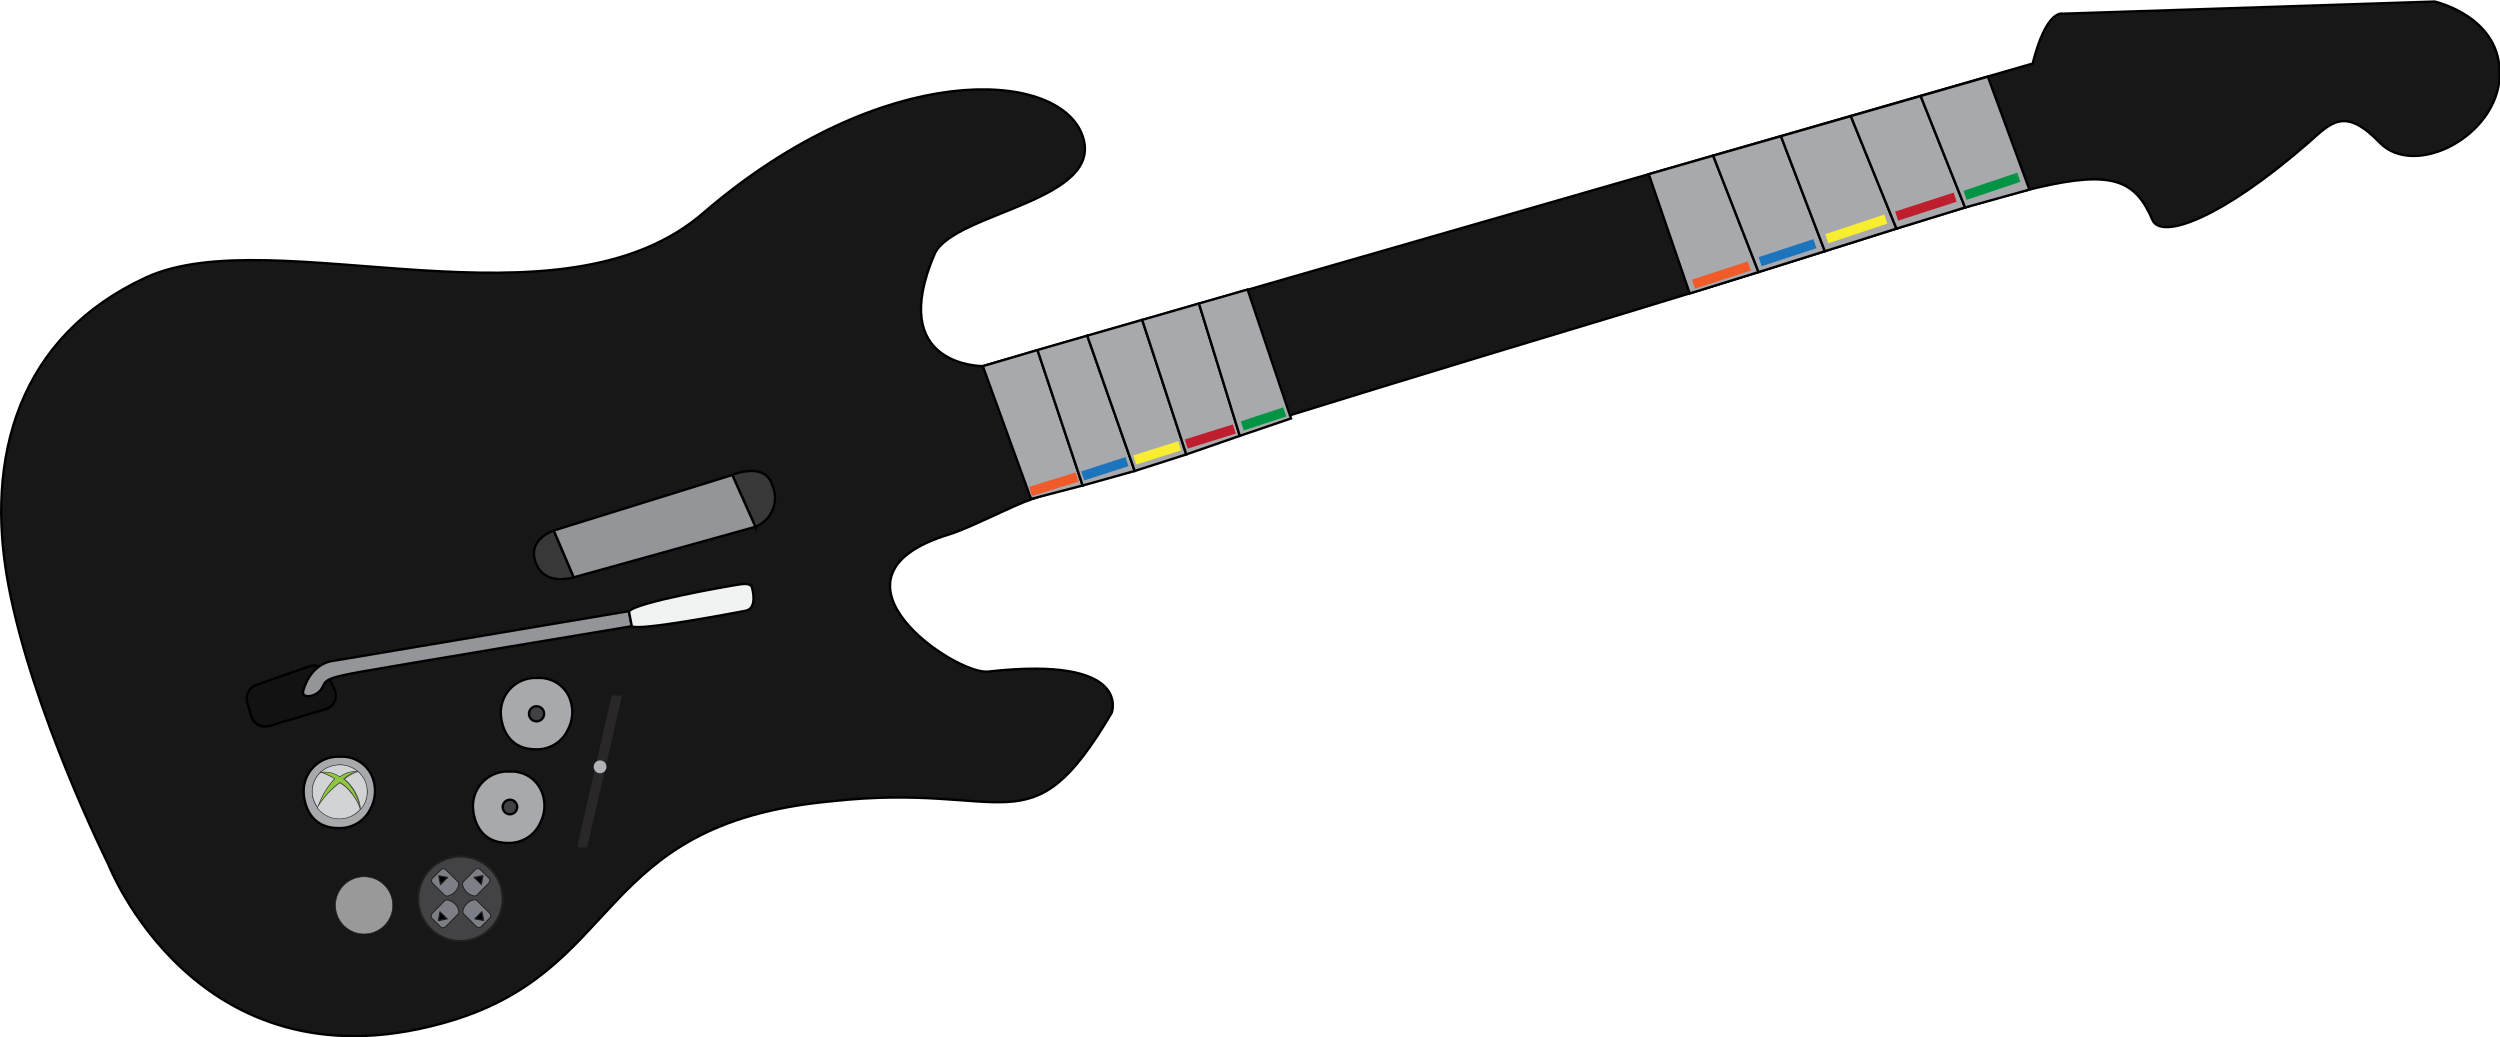 <?xml version="1.0" encoding="UTF-8" standalone="no"?>
<svg
   xmlns:dc="http://purl.org/dc/elements/1.1/"
   xmlns:cc="http://creativecommons.org/ns#"
   xmlns:rdf="http://www.w3.org/1999/02/22-rdf-syntax-ns#"
   xmlns:svg="http://www.w3.org/2000/svg"
   xmlns="http://www.w3.org/2000/svg"
   xmlns:sodipodi="http://sodipodi.sourceforge.net/DTD/sodipodi-0.dtd"
   xmlns:inkscape="http://www.inkscape.org/namespaces/inkscape"
   id="_360RBGuitar"
   data-name="360RBGuitar"
   viewBox="0 0 261.21 108.38"
   version="1.1"
   sodipodi:docname="Base.svg"
   inkscape:version="0.92.5 (2060ec1f9f, 2020-04-08)">
  <sodipodi:namedview
     pagecolor="#ffffff"
     bordercolor="#666666"
     borderopacity="1"
     objecttolerance="10"
     gridtolerance="10"
     guidetolerance="10"
     inkscape:pageopacity="0"
     inkscape:pageshadow="2"
     inkscape:window-width="2560"
     inkscape:window-height="1555"
     id="namedview93"
     showgrid="false"
     inkscape:zoom="7.2548763"
     inkscape:cx="81.214867"
     inkscape:cy="71.926727"
     inkscape:window-x="1080"
     inkscape:window-y="182"
     inkscape:window-maximized="0"
     inkscape:current-layer="_360RBGuitar" />
  <defs
     id="defs4">
    <style
       id="style2">.cls-1{fill:#171717;}.cls-1,.cls-13,.cls-2,.cls-3,.cls-4,.cls-5,.cls-6,.cls-7{stroke:#000;stroke-width:0.25px;}.cls-1,.cls-10,.cls-11,.cls-12,.cls-13,.cls-16,.cls-17,.cls-18,.cls-19,.cls-2,.cls-3,.cls-4,.cls-5,.cls-6,.cls-7,.cls-8,.cls-9{stroke-miterlimit:10;}.cls-2{fill:#393839;}.cls-3{fill:#939598;}.cls-4{fill:#a7a9ac;}.cls-5{fill:#414042;}.cls-6{fill:#121212;}.cls-7{fill:#f1f2f2;}.cls-10,.cls-11,.cls-12,.cls-17,.cls-8,.cls-9{fill:none;}.cls-8{stroke:#f15a29;}.cls-9{stroke:#1c75bc;}.cls-10{stroke:#f9ed32;}.cls-11{stroke:#be1e2d;}.cls-12{stroke:#009444;}.cls-13{fill:#8c8c8c;}.cls-14{fill:#292728;}.cls-15,.cls-16{fill:#b1b3b6;}.cls-16,.cls-17,.cls-18,.cls-19{stroke:#231f20;}.cls-16{stroke-width:0.1px;}.cls-17,.cls-18,.cls-19{stroke-width:0.05px;}.cls-18{fill:#8dc63f;}.cls-19{fill:#d1d3d4;}</style>
  </defs>
  <path
     class="cls-1"
     d="M12.78,124.69s9.13,23.74,34.83,16.7c19.3-5.22,15.52-20.87,40.69-23.22,18.66-2.09,20.74,5.35,29.35-9.26,0,0,2.22-6-12.91-4.3-3.39.39-18.59-9.88-4.11-14.32,2.28-.7,6.59-3,8.76-3.73,11.63-3.94,21.93-7.37,61-19.13,46.3-14,52.43-18.39,56-10,.92,2.09,7.18-.13,16.31-8.09,2.35-2.09,3.78-3.78,7.43,0s12.26-.65,12.53-6.91-6.79-7.83-6.79-7.83L217,35.87s-1.69-.52-3.13,5.21L104.17,72.69s-10.13.09-5-11.78c2.09-4.3,18-5.48,15.39-12.39s-20.87-7.83-39.39,8c-15,13.3-45.13.78-58.43,6.91S-.13,82.17,2.35,95.48,12.78,124.69,12.78,124.69Z"
     id="path6"
     transform="translate(-1.49 -34.44)" />
  <g
     id="gstrum"
     inkscape:label="#g935">
    <path
       id="path8"
       transform="translate(-1.49 -34.44)"
       d="M59.35,89.87s-3.13,1-1.7,3.78c1.11,2,3.78,1.11,3.78,1.11Z"
       class="cls-2" />
    <path
       id="path10"
       transform="translate(-1.49 -34.44)"
       d="M78,84.06l2.41,5.42a3.24,3.24,0,0,0,1.76-4.37C81.39,82.63,78,84.06,78,84.06Z"
       class="cls-2" />
    <polygon
       id="polygon12"
       points="57.86 55.43 76.51 49.63 78.93 55.04 59.95 60.32 57.86 55.43"
       class="cls-3" />
  </g>
  <g
     id="gstart"
     inkscape:label="#g952">
    <path
       id="path34"
       transform="translate(-1.49 -34.44)"
       d="M50.91,118.79s0,3.72,3.64,3.72a3.55,3.55,0,0,0,3.39-2.1,3.88,3.88,0,0,0,0-3.57,3.38,3.38,0,0,0-3.19-1.78A3.61,3.61,0,0,0,50.91,118.79Z"
       class="cls-4" />
    <circle
       id="circle38"
       r="0.76"
       cy="84.32"
       cx="53.28"
       class="cls-5" />
  </g>
  <g
     id="gback"
     inkscape:label="#g948">
    <path
       id="path36"
       transform="translate(-1.49 -34.44)"
       d="M53.82,109s0,3.73,3.65,3.73a3.55,3.55,0,0,0,3.38-2.1,3.9,3.9,0,0,0,0-3.58,3.4,3.4,0,0,0-3.19-1.77A3.61,3.61,0,0,0,53.82,109Z"
       class="cls-4" />
    <circle
       id="circle40"
       r="0.79"
       cy="74.58"
       cx="56.06"
       class="cls-5" />
  </g>
  <g
     id="gr_x"
     inkscape:label="#g940">
    <path
       id="path42"
       transform="translate(-1.49 -34.44)"
       d="M27.33,107.87l.42,1.42a1.51,1.51,0,0,0,1.87,1l5.87-1.75a1.5,1.5,0,0,0,.94-2.08l-.76-1.62a1.51,1.51,0,0,0-1.87-.78L28.28,106A1.53,1.53,0,0,0,27.33,107.87Z"
       class="cls-6" />
    <path
       id="path44"
       transform="translate(-1.49 -34.44)"
       d="M66.92,98.34l-30.55,5.14s-2.32.08-3.2,3.13c-.22.9,1.36.66,1.9-.18s0-1.07,4.1-1.8S67.5,99.87,67.5,99.87l-.29-1.54Z"
       class="cls-3" />
    <path
       id="path46"
       transform="translate(-1.49 -34.44)"
       d="M67.21,98.33l.29,1.54c.62.53,10.54-1.36,11.88-1.61s.68-2.42.68-2.42,0-.53-1.22-.35S67.83,97.38,67.21,98.33Z"
       class="cls-7" />
  </g>
  <g
     id="gLB"
     inkscape:label="#g930">
    <polygon
       id="polygon14"
       points="172.27 18.2 176.55 30.66 183.74 28.43 179 16.26 172.27 18.2"
       class="cls-4" />
    <polyline
       id="polyline24"
       points="108.4 36.57 113.12 50.73 107.73 52.13 102.69 38.26 108.4 36.57"
       class="cls-4" />
    <line
       id="line48"
       y2="49.84"
       x2="112.54"
       y1="51.34"
       x1="107.69"
       class="cls-8" />
    <line
       id="line58"
       y2="27.79"
       x2="182.77"
       y1="29.69"
       x1="176.94"
       class="cls-8" />
  </g>
  <g
     id="gx"
     inkscape:label="#g924">
    <polygon
       id="polygon16"
       points="190.67 26.25 186.08 14.23 179 16.26 183.74 28.43 190.67 26.25"
       class="cls-4" />
    <polygon
       id="polygon26"
       points="113.6 35.07 118.56 49.21 113.12 50.73 108.4 36.57 113.6 35.07"
       class="cls-4" />
    <line
       id="line50"
       y2="48.23"
       x2="117.75"
       y1="49.73"
       x1="113.12"
       class="cls-9" />
    <line
       id="line60"
       y2="25.46"
       x2="189.63"
       y1="27.34"
       x1="183.91"
       class="cls-9" />
  </g>
  <g
     id="gy"
     inkscape:label="#g918">
    <polygon
       id="polygon18"
       points="198.15 23.89 193.38 12.13 186.08 14.23 190.67 26.25 198.15 23.89"
       class="cls-4" />
    <polygon
       id="polygon28"
       points="119.34 33.42 123.95 47.48 118.56 49.21 113.6 35.07 119.34 33.42"
       class="cls-4" />
    <line
       id="line52"
       y2="46.58"
       x2="123.25"
       y1="48.06"
       x1="118.56"
       class="cls-10" />
    <line
       id="line62"
       y2="22.89"
       x2="197.04"
       y1="24.94"
       x1="190.87"
       class="cls-10" />
  </g>
  <g
     id="gb"
     inkscape:label="#g912">
    <polygon
       id="polygon20"
       points="205.32 21.68 200.68 10.03 193.38 12.13 198.15 23.89 205.32 21.68"
       class="cls-4" />
    <polygon
       id="polygon30"
       points="125.27 31.71 129.54 45.54 123.95 47.48 119.34 33.42 125.27 31.71"
       class="cls-4" />
    <line
       id="line54"
       y2="44.82"
       x2="128.97"
       y1="46.39"
       x1="123.95"
       class="cls-11" />
    <line
       id="line64"
       y2="20.6"
       x2="204.28"
       y1="22.58"
       x1="198.17"
       class="cls-11" />
  </g>
  <g
     id="ga"
     inkscape:label="#g906">
    <polygon
       id="polygon22"
       points="212.04 19.81 207.7 8.01 200.68 10.03 205.32 21.68 212.04 19.81"
       class="cls-4" />
    <polygon
       id="polygon32"
       points="130.35 30.25 134.89 43.72 129.54 45.54 125.27 31.71 130.35 30.25"
       class="cls-4" />
    <line
       id="line56"
       y2="43.04"
       x2="134.23"
       y1="44.5"
       x1="129.8"
       class="cls-12" />
    <line
       id="line66"
       y2="18.52"
       x2="210.93"
       y1="20.41"
       x1="205.32"
       class="cls-12" />
  </g>
  <g
     id="glt"
     inkscape:label="#g944">
    <polygon
       id="polygon70"
       points="63.91 72.65 60.3 88.52 61.34 88.56 64.99 72.69 63.91 72.65"
       class="cls-14" />
    <circle
       id="circle72"
       r="0.67"
       cy="80.12"
       cx="62.7"
       class="cls-15" />
  </g>
  <g
     id="ghome"
     inkscape:label="#g1022">
    <path
       id="path74"
       transform="translate(-1.49 -34.44)"
       d="M33.22,117.24s0,3.72,3.64,3.72a3.55,3.55,0,0,0,3.38-2.1,3.91,3.91,0,0,0,0-3.57,3.41,3.41,0,0,0-3.2-1.78A3.6,3.6,0,0,0,33.22,117.24Z"
       class="cls-4" />
    <ellipse
       id="ellipse78"
       ry="2.8"
       rx="2.88"
       cy="82.72"
       cx="35.49"
       class="cls-17" />
    <path
       id="path80"
       transform="translate(-1.49 -34.44)"
       d="M35.71,115.1a4,4,0,0,0-.72,0h0a5.76,5.76,0,0,1,1.45.72,8,8,0,0,0-1.78,3h0A8.9,8.9,0,0,1,37,116.21a3.65,3.65,0,0,1,1.08.91,4.82,4.82,0,0,1,1,1.83h0a4.64,4.64,0,0,0-1.69-3.13,4.16,4.16,0,0,1,1.4-.78h0a2.2,2.2,0,0,0-.53,0"
       class="cls-18" />
    <path
       id="path82"
       transform="translate(-1.49 -34.44)"
       d="M35.71,115.1a2.08,2.08,0,0,1,1.3.49,2.76,2.76,0,0,1,1.34-.55"
       class="cls-18" />
    <path
       id="path84"
       transform="translate(-1.49 -34.44)"
       d="M35,115.14a2.66,2.66,0,0,0-.88,2,2.78,2.78,0,0,0,.57,1.67,7.93,7.93,0,0,1,1.77-3A5.56,5.56,0,0,0,35,115.14Z"
       class="cls-19" />
    <path
       id="path86"
       transform="translate(-1.49 -34.44)"
       d="M37,116.23a8.84,8.84,0,0,0-2.37,2.6A2.9,2.9,0,0,0,37,120a2.93,2.93,0,0,0,2.13-1,4.85,4.85,0,0,0-1.05-1.83A3.88,3.88,0,0,0,37,116.23Z"
       class="cls-19" />
    <path
       id="path88"
       transform="translate(-1.49 -34.44)"
       d="M38.88,115.06a4.31,4.31,0,0,0-1.4.79A4.64,4.64,0,0,1,39.17,119a2.73,2.73,0,0,0,.68-1.93A2.61,2.61,0,0,0,38.88,115.06Z"
       class="cls-19" />
    <path
       id="path90"
       transform="translate(-1.49 -34.44)"
       d="M37,115.61a2.72,2.72,0,0,1,1.87-.55,2.77,2.77,0,0,0-1.9-.7,3,3,0,0,0-2,.78A2.82,2.82,0,0,1,37,115.61Z"
       class="cls-19" />
  </g>
  <circle
     class="cls-15"
     id="circle46-6"
     style="fill:#434345;stroke:#231f20;stroke-width:0.217;stroke-linejoin:round;stroke-miterlimit:10;stroke-dasharray:none"
     cy="100.218"
     cx="-33"
     r="4.416"
     transform="rotate(-45.351)"
     inkscape:transform-center-x="-1.65406"
     inkscape:transform-center-y="-0.55135332" />
  <g
     transform="matrix(0.471,-0.477,0.477,0.471,-33.326,107.9)"
     id="gdown"
     inkscape:label="#g1750"
     inkscape:transform-center-x="-3.327562"
     inkscape:transform-center-y="1.0266405">
    <path
       sodipodi:nodetypes="aassssssa"
       inkscape:connector-curvature="0"
       id="rect1681"
       d="m 99.391,73.229 c 0.587,-0.284 1.319,-0.284 1.906,0 0.226,0.109 0.518,0.27 0.518,0.606 v 2.691 c 0,0.336 -0.231,0.606 -0.518,0.606 h -1.906 c -0.287,0 -0.518,-0.27 -0.518,-0.606 V 73.835 c 0,-0.336 0.292,-0.497 0.518,-0.606 z"
       style="opacity:1;vector-effect:none;fill:#7c7f85;fill-opacity:1;stroke:#231f20;stroke-width:0.154;stroke-linecap:round;stroke-linejoin:round;stroke-miterlimit:4;stroke-dasharray:none;stroke-dashoffset:0;stroke-opacity:1" />
    <path
       inkscape:transform-center-x="3.0478432e-06"
       transform="matrix(1.045,0,0,0.898,-2.008,15.042)"
       inkscape:transform-center-y="0.19136499"
       d="m 97.943,68.683 -0.369,-0.64 -0.369,-0.64 0.739,0 0.739,0 -0.369,0.64 z"
       inkscape:randomized="0"
       inkscape:rounded="0"
       inkscape:flatsided="false"
       sodipodi:arg2="2.6179939"
       sodipodi:arg1="1.5707963"
       sodipodi:r2="0.42642584"
       sodipodi:r1="0.85285169"
       sodipodi:cy="67.830307"
       sodipodi:cx="97.942856"
       sodipodi:sides="3"
       id="path1699"
       style="opacity:1;vector-effect:none;fill:#000000;fill-opacity:1;stroke:#231f20;stroke-width:0.2;stroke-linecap:round;stroke-linejoin:round;stroke-miterlimit:4;stroke-dasharray:none;stroke-dashoffset:0;stroke-opacity:1"
       sodipodi:type="star" />
  </g>
  <g
     transform="matrix(0.471,-0.477,0.477,0.471,-33.326,107.9)"
     id="gup"
     inkscape:label="#g1742"
     inkscape:transform-center-x="-0.026497172"
     inkscape:transform-center-y="-2.2340209">
    <path
       sodipodi:nodetypes="ssssaasss"
       inkscape:connector-curvature="0"
       id="rect1677"
       d="m 99.39,66.43 h 1.907 c 0.287,0 0.518,0.262 0.518,0.587 v 2.607 c 0,0.325 -0.293,0.481 -0.518,0.587 -0.587,0.276 -1.32,0.276 -1.907,0 -0.226,-0.106 -0.518,-0.262 -0.518,-0.587 V 67.018 c 0,-0.325 0.231,-0.587 0.518,-0.587 z"
       style="opacity:1;vector-effect:none;fill:#7c7f85;fill-opacity:1;stroke:#231f20;stroke-width:0.151;stroke-linecap:round;stroke-linejoin:round;stroke-miterlimit:4;stroke-dasharray:none;stroke-dashoffset:0;stroke-opacity:1" />
    <path
       inkscape:transform-center-x="-0.09093761"
       transform="matrix(1.045,0,0,-0.898,-1.969,128.539)"
       inkscape:transform-center-y="-1.3963164"
       d="m 97.943,68.683 -0.369,-0.64 -0.369,-0.64 0.739,0 0.739,0 -0.369,0.64 z"
       inkscape:randomized="0"
       inkscape:rounded="0"
       inkscape:flatsided="false"
       sodipodi:arg2="2.6179939"
       sodipodi:arg1="1.5707963"
       sodipodi:r2="0.42642584"
       sodipodi:r1="0.85285169"
       sodipodi:cy="67.830307"
       sodipodi:cx="97.942856"
       sodipodi:sides="3"
       id="path1699-0"
       style="opacity:1;vector-effect:none;fill:#000000;fill-opacity:1;stroke:#231f20;stroke-width:0.2;stroke-linecap:round;stroke-linejoin:round;stroke-miterlimit:4;stroke-dasharray:none;stroke-dashoffset:0;stroke-opacity:1"
       sodipodi:type="star" />
  </g>
  <g
     transform="matrix(0.471,-0.477,0.477,0.471,-33.326,107.9)"
     id="gright"
     inkscape:label="#g1746"
     inkscape:transform-center-x="-3.2676319"
     inkscape:transform-center-y="-2.2475997">
    <path
       sodipodi:nodetypes="ssssssaas"
       inkscape:connector-curvature="0"
       id="rect1683"
       d="m 102.426,70.231 h 2.6 c 0.327,0 0.59,0.233 0.59,0.523 v 1.925 c 0,0.29 -0.263,0.523 -0.59,0.523 h -2.6 c -0.327,0 -0.483,-0.295 -0.59,-0.523 -0.277,-0.593 -0.277,-1.332 0,-1.925 0.106,-0.228 0.263,-0.523 0.59,-0.523 z"
       style="opacity:1;vector-effect:none;fill:#7c7f85;fill-opacity:1;stroke:#231f20;stroke-width:0.152;stroke-linecap:round;stroke-linejoin:round;stroke-miterlimit:4;stroke-dasharray:none;stroke-dashoffset:0;stroke-opacity:1" />
    <path
       inkscape:transform-center-y="7.6501651e-06"
       inkscape:transform-center-x="-0.19136459"
       transform="matrix(0,-1.045,0.898,0,43.554,174.093)"
       d="m 97.943,68.683 -0.369,-0.64 -0.369,-0.64 0.739,0 0.739,0 -0.369,0.64 z"
       inkscape:randomized="0"
       inkscape:rounded="0"
       inkscape:flatsided="false"
       sodipodi:arg2="2.6179939"
       sodipodi:arg1="1.5707963"
       sodipodi:r2="0.42642584"
       sodipodi:r1="0.85285169"
       sodipodi:cy="67.830307"
       sodipodi:cx="97.942856"
       sodipodi:sides="3"
       id="path1699-6"
       style="opacity:1;vector-effect:none;fill:#050506;fill-opacity:1;stroke:#231f20;stroke-width:0.2;stroke-linecap:round;stroke-linejoin:round;stroke-miterlimit:4;stroke-dasharray:none;stroke-dashoffset:0;stroke-opacity:1"
       sodipodi:type="star" />
  </g>
  <g
     transform="matrix(0.471,-0.477,0.477,0.471,-33.326,107.9)"
     id="gleft"
     inkscape:label="#g1754"
     inkscape:transform-center-x="-0.0097930106"
     inkscape:transform-center-y="1.0506092">
    <path
       sodipodi:nodetypes="ssaasssss"
       inkscape:connector-curvature="0"
       id="rect1679"
       d="m 95.522,70.246 h 2.7 c 0.337,0 0.498,0.292 0.608,0.518 0.285,0.587 0.285,1.319 0,1.906 -0.11,0.226 -0.271,0.518 -0.608,0.518 H 95.522 c -0.337,0 -0.608,-0.231 -0.608,-0.518 v -1.906 c 0,-0.287 0.271,-0.518 0.608,-0.518 z"
       style="opacity:1;vector-effect:none;fill:#7c7f85;fill-opacity:1;stroke:#231f20;stroke-width:0.154;stroke-linecap:round;stroke-linejoin:round;stroke-miterlimit:4;stroke-dasharray:none;stroke-dashoffset:0;stroke-opacity:1" />
    <path
       inkscape:transform-center-x="1.3963129"
       transform="matrix(0,-1.045,-0.898,0,157.052,174.071)"
       inkscape:transform-center-y="-0.090931534"
       d="m 97.943,68.683 -0.369,-0.64 -0.369,-0.64 0.739,0 0.739,0 -0.369,0.64 z"
       inkscape:randomized="0"
       inkscape:rounded="0"
       inkscape:flatsided="false"
       sodipodi:arg2="2.6179939"
       sodipodi:arg1="1.5707963"
       sodipodi:r2="0.42642584"
       sodipodi:r1="0.85285169"
       sodipodi:cy="67.830307"
       sodipodi:cx="97.942856"
       sodipodi:sides="3"
       id="path1699-0-1"
       style="opacity:1;vector-effect:none;fill:#000000;fill-opacity:1;stroke:#231f20;stroke-width:0.2;stroke-linecap:round;stroke-linejoin:round;stroke-miterlimit:4;stroke-dasharray:none;stroke-dashoffset:0;stroke-opacity:1"
       sodipodi:type="star" />
  </g>
  <circle
     class="cls-13"
     cx="38.043"
     cy="94.596"
     r="2.991"
     id="gljoy"
     style="fill:#999999;fill-opacity:1;stroke:#231f20;stroke-width:0.066px;stroke-miterlimit:10"
     inkscape:label="#circle68" />
</svg>

